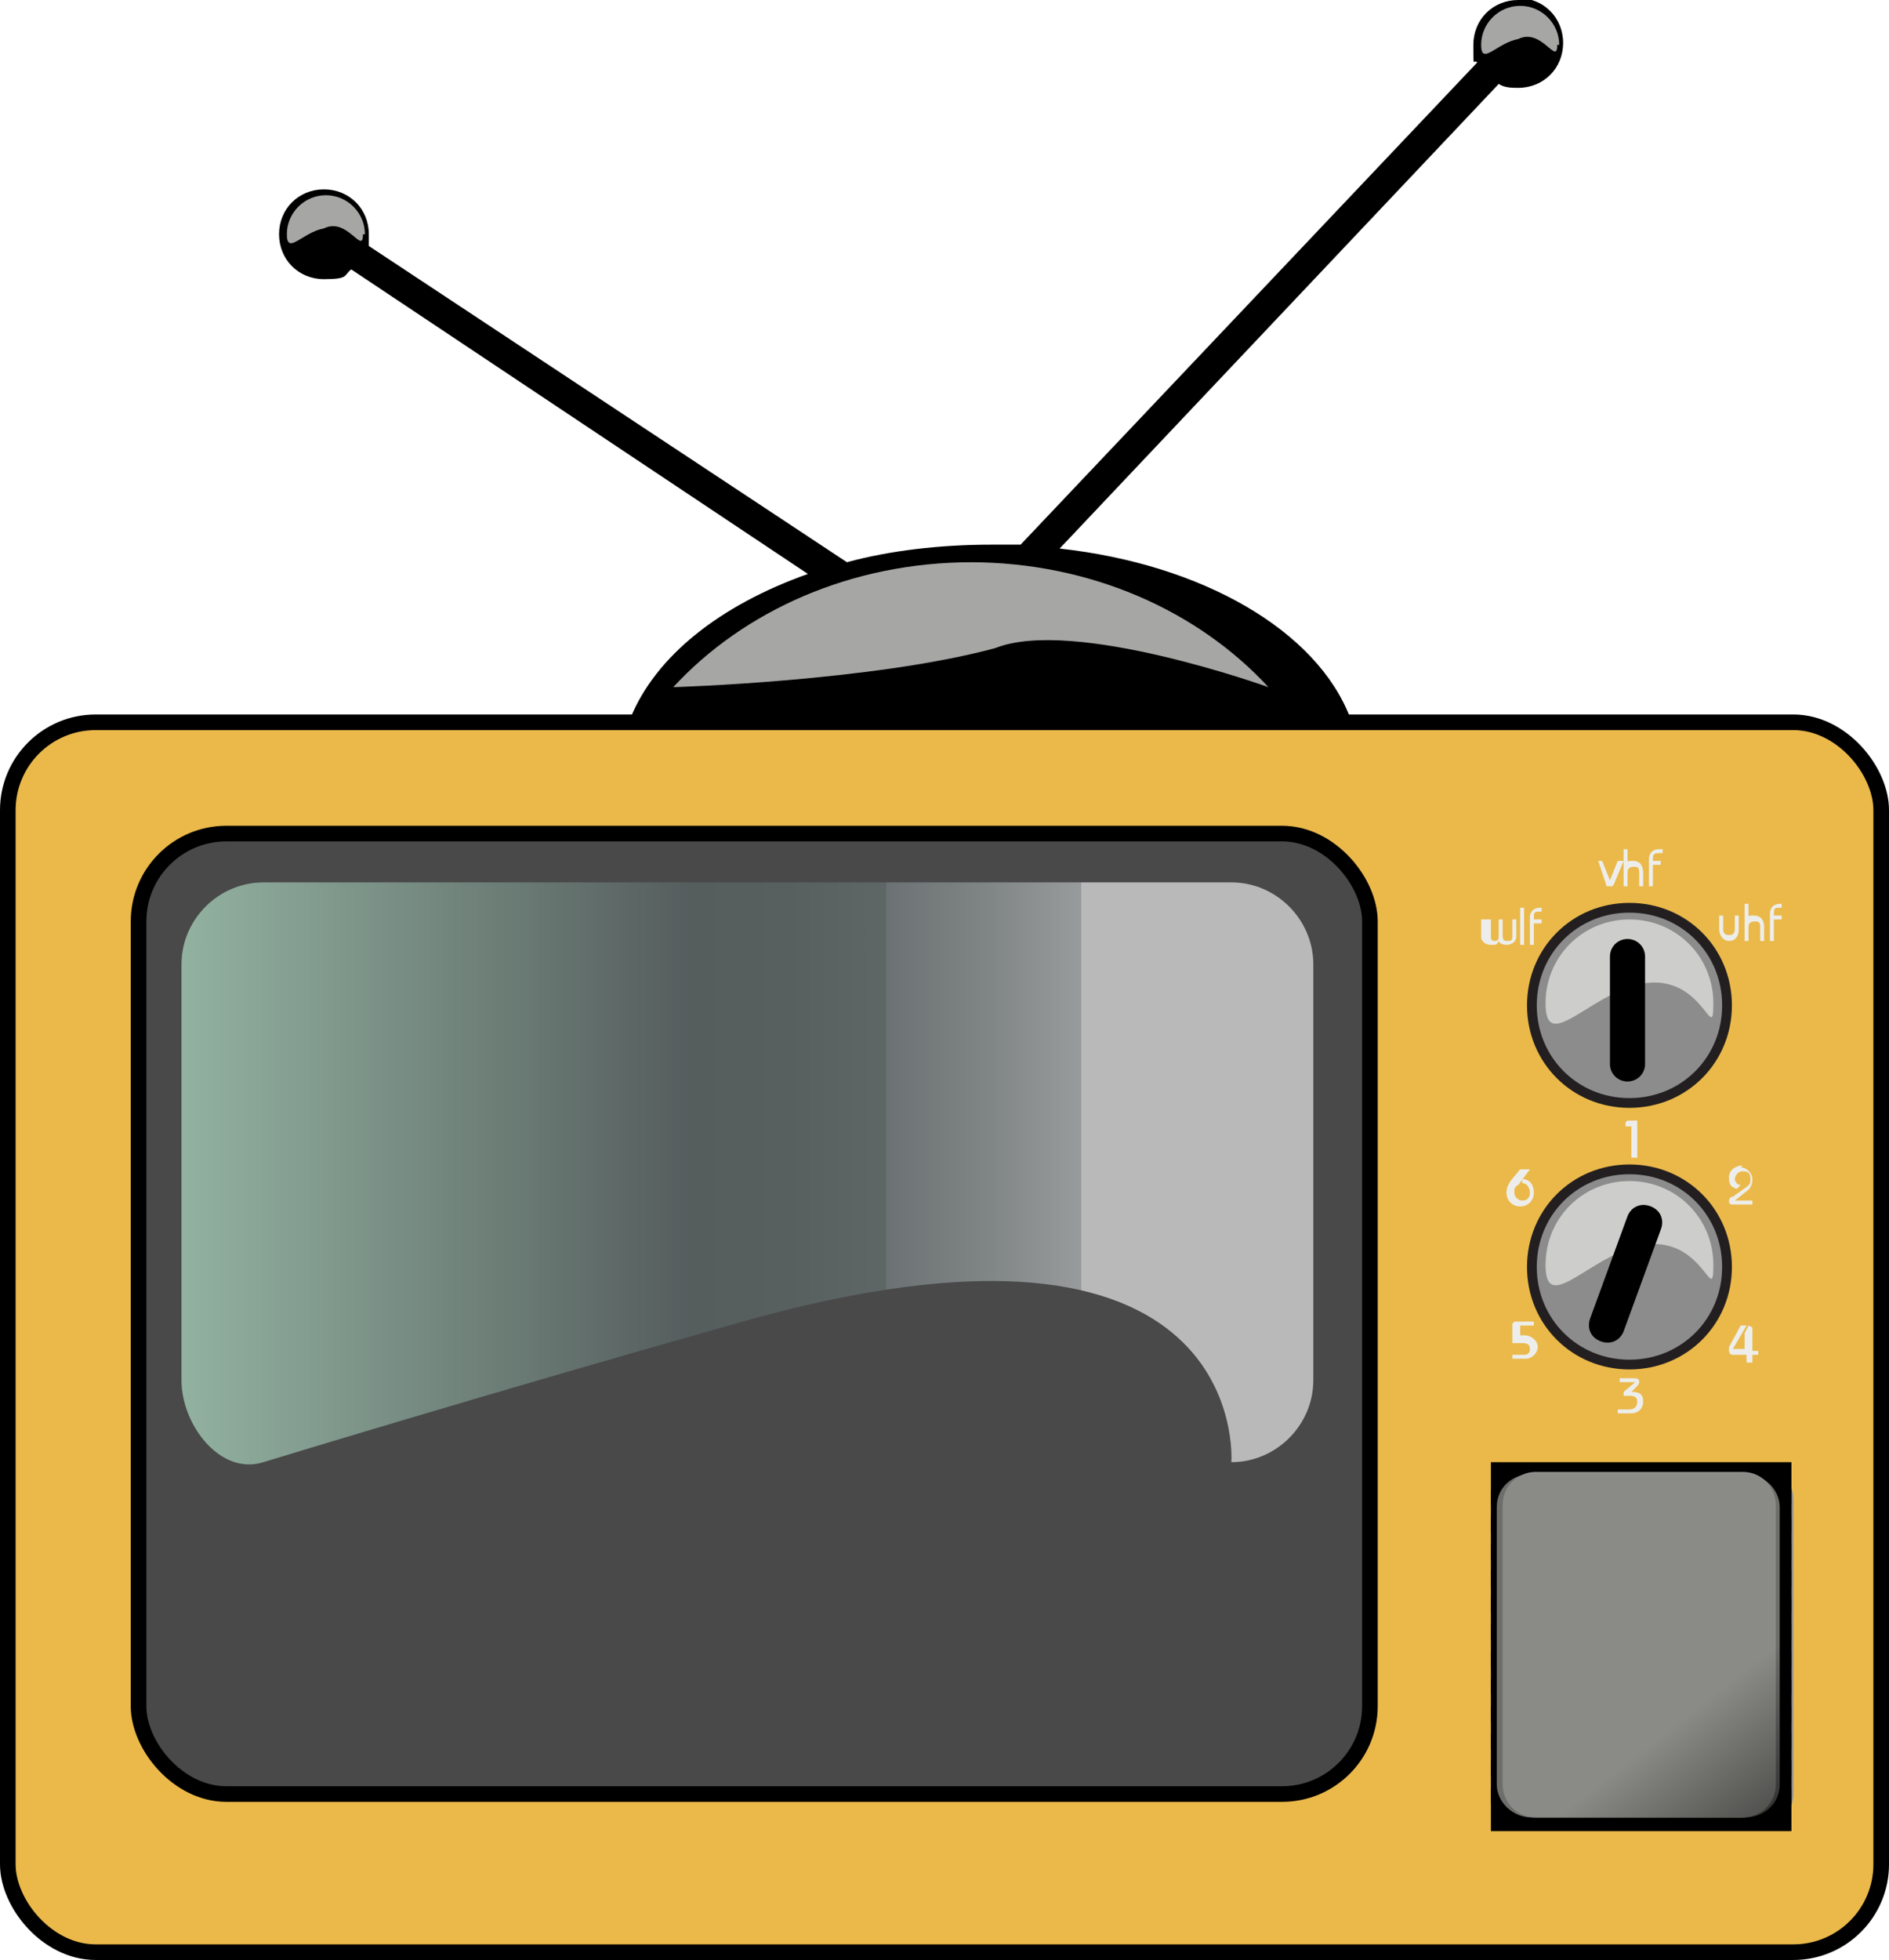 <?xml version="1.0" encoding="UTF-8"?><svg id="a" xmlns="http://www.w3.org/2000/svg" width="96.8" height="100.4" xmlns:xlink="http://www.w3.org/1999/xlink" viewBox="0 0 96.8 100.4"><defs><style>.ax{fill:none;stroke-width:2.2px;}.ax,.ay,.az{stroke:#000;}.ay{fill:#ebb94a;}.ay,.az{stroke-width:.8px;}.az{fill:#49494a;}.ba{fill:url(#av);opacity:.8;}.ba,.bb,.bc,.bd,.be{isolation:isolate;}.ba,.bb,.bc,.bd,.be,.bf,.bg,.bh,.bi,.bj,.bk{stroke-width:0px;}.bb{fill:url(#at);opacity:.7;}.bc{fill:url(#ai);}.bc,.bd,.be{opacity:.7;}.bd{fill:url(#ag);}.be{fill:url(#ae);}.bg,.bl{fill:#8c8c8c;}.bh{fill:#edeeec;}.bi{fill:url(#am);}.bj{fill:url(#ac);}.bk{fill:url(#aq);}.bl{stroke:#231f20;stroke-width:.5px;}</style><linearGradient id="ac" x1="609.7" y1="-1210.9" x2="665.1" y2="-1210.9" gradientTransform="translate(-543.2 -1051.2) scale(.9 -.9)" gradientUnits="userSpaceOnUse"><stop offset="0" stop-color="#9bbeaa"/><stop offset=".6" stop-color="#555d5d"/><stop offset=".7" stop-color="#575f5f"/><stop offset=".8" stop-color="#5f6666"/><stop offset=".8" stop-color="#6c7273"/><stop offset=".9" stop-color="#7f8484"/><stop offset="1" stop-color="#989b9b"/><stop offset="1" stop-color="#b6b6b7"/><stop offset="1" stop-color="#b9b9ba"/></linearGradient><linearGradient id="ae" x1="448.6" y1="-1258.1" x2="450.1" y2="-1266.6" gradientTransform="translate(-399.8 -1228.6) scale(1 -1)" gradientUnits="userSpaceOnUse"><stop offset="0" stop-color="#edeeec"/><stop offset="1" stop-color="#edeeec"/></linearGradient><linearGradient id="ag" x1="148.8" y1="-1258.9" x2="149.9" y2="-1261.5" gradientTransform="translate(-132.8 -1248.6) scale(1 -1)" xlink:href="#ae"/><linearGradient id="ai" x1="-65.4" y1="-1292.7" x2="-64.4" y2="-1295.3" gradientTransform="translate(142.6 -1292.1) scale(1 -1)" xlink:href="#ae"/><linearGradient id="am" x1="314.8" y1="-1224" x2="316.4" y2="-1229.3" gradientTransform="translate(-232.5 -1163.4) scale(1 -1)" gradientUnits="userSpaceOnUse"><stop offset="0" stop-color="#cdcdcb"/><stop offset="1" stop-color="#cdcdcb"/></linearGradient><linearGradient id="aq" x1="314.8" y1="-1271" x2="316.4" y2="-1276.3" gradientTransform="translate(-232.5 -1223.8) scale(1 -1)" xlink:href="#am"/><linearGradient id="at" x1="327.9" y1="-1412.8" x2="333.6" y2="-1423" gradientTransform="translate(-247.8 -1335.6) scale(1 -1)" gradientUnits="userSpaceOnUse"><stop offset="0" stop-color="#cecdcb"/><stop offset="1" stop-color="#cecdcb"/></linearGradient><linearGradient id="av" x1="-1051.8" y1="1336.4" x2="-1046.8" y2="1330" gradientTransform="translate(-960.1 -1242.3) rotate(-180) scale(1 -1)" gradientUnits="userSpaceOnUse"><stop offset="0" stop-color="#2e2e2c"/><stop offset="1" stop-color="#888985"/></linearGradient></defs><rect id="b" class="ay" x=".4" y="37" width="96" height="63" rx="4.5" ry="4.5"/><rect id="c" class="az" x="7.1" y="42.7" width="63.1" height="49.2" rx="4.5" ry="4.5"/><path id="d" class="bg" d="m78.2,75h11.9c1,0,1.8.8,1.8,1.8v15.1c0,1-.8,1.8-1.8,1.8h-11.9c-1,0-1.8-.8-1.8-1.8v-15.1c0-1,.8-1.8,1.8-1.8Z"/><path id="e" class="bf" d="m77.8,0c-1.3,0-2.3,1-2.3,2.3s0,.7.2.9l-23.4,24.7c-.5,0-1,0-1.5,0-2.6,0-5.2.3-7.4.9L18.9,12.6c0-.2,0-.4,0-.6,0-1.3-1-2.3-2.3-2.3s-2.3,1-2.3,2.3,1,2.3,2.3,2.3,1-.2,1.4-.5l23.4,15.6c-4.5,1.6-7.8,4.2-9.1,7.4h36.9c-1.7-4.5-7.6-7.9-14.9-8.7l22.5-23.8c.3.2.7.2,1,.2,1.3,0,2.3-1,2.3-2.3s-1-2.3-2.3-2.3Z"/><path id="f" class="bf" d="m86.2,62.3h0c.4.3.4.9,0,1.3l-3.7,4.1c-.3.4-.9.4-1.3,0h0c-.4-.3-.4-.9,0-1.3l3.7-4.1c.3-.4.9-.4,1.3,0Z"/><path id="g" class="ax" d="m76.4,76h15.4"/><path id="h" class="ax" d="m76.4,92.7h15.4"/><path id="i" class="ax" d="m76.4,77.4h15.4"/><path id="j" class="ax" d="m76.4,78.8h15.4"/><path id="k" class="ax" d="m76.4,80.2h15.4"/><path id="l" class="ax" d="m76.4,81.5h15.4"/><path id="m" class="ax" d="m76.4,85.7h15.4"/><path id="n" class="ax" d="m76.4,88.5h15.4"/><path id="o" class="ax" d="m76.4,89.9h15.4"/><path id="p" class="ax" d="m76.4,82.9h15.4"/><path id="q" class="ax" d="m76.4,91.3h15.4"/><path id="r" class="ax" d="m76.4,84.3h15.4"/><path id="s" class="ax" d="m76.4,87.1h15.4"/><path id="t" class="bh" d="m83.2,43.5v1.9h.2v-.7c0-.2.1-.3.3-.3s.3,0,.3.3v.7h.2v-.7c0-.4-.2-.6-.5-.6s-.3,0-.3.1v-.7h-.2Zm1.8,0c-.3,0-.5.2-.5.5v1.4h.2v-1.1h.4v-.2h-.4c0-.3,0-.4.3-.4h.2v-.2h-.2Zm-3.1.6l.4,1.2c0,.1,0,.1.2.1s.1,0,.2-.1l.5-1.2h-.3l-.4,1-.4-1h-.3Z"/><path id="u" class="bh" d="m83.3,57.5v.2c0,0,.3,0,.3,0v1.6h.3v-1.9h-.5Z"/><path id="v" class="bh" d="m77.9,59.9l-.5.6c-.1.2-.2.3-.2.6,0,.4.3.7.7.7s.7-.3.7-.7-.2-.7-.6-.7v.2c.2,0,.4.2.4.5s-.2.4-.4.4-.4-.2-.4-.4,0-.3.2-.4l.6-.8h-.3Z"/><path id="w" class="bh" d="m77.5,67.8v1h.5c.3,0,.4.1.4.3s-.1.3-.3.3h-.6v.2h.7c.3,0,.6-.3.6-.6s-.3-.6-.7-.6h-.2v-.5h.7v-.2h-1Z"/><path id="x" class="bh" d="m83,70.6v.2h.8l-.6.5v.2h.3c.3,0,.4.1.4.3s-.1.4-.4.4h-.6v.2h.7c.3,0,.6-.2.6-.6s-.2-.5-.6-.5l.2-.2c.1-.1.2-.2.2-.3s0-.2-.3-.2h-.8Z"/><path id="y" class="bh" d="m89.6,67.9s0,0,0,0l-.2.4v.8h-.6l.7-1.2h-.3l-.6,1.1c0,0,0,.1,0,.2,0,0,0,.2.2.2h.7v.4h.3v-.4h.3v-.2h-.3v-1.2s0,0,0,0Z"/><path id="z" class="bh" d="m89.3,59.7c-.3,0-.7.2-.7.6s.1.5.4.6l.2-.2c-.2,0-.3-.2-.3-.3s.1-.4.4-.4.4.1.4.4-.1.3-.2.4l-.7.5c-.1,0-.2.1-.2.2s0,.2.2.2h1v-.2h-.9s.5-.4.5-.4c.3-.2.4-.4.4-.7s-.3-.6-.6-.6Z"/><path id="aa" class="bh" d="m77.9,46.5v1.9h.2v-1.9h-.2Zm1,0c-.3,0-.5.2-.5.5v1.4h.2v-1.1h.4v-.2h-.4c0-.3,0-.4.2-.4h.2v-.2h-.2Zm-3,.6v.9c0,.2.2.4.5.4s.3,0,.4-.2c0,.1.2.2.4.2.3,0,.5-.2.5-.4v-.9h-.2v.8c0,.2,0,.3-.2.3s-.3,0-.3-.3v-.8h-.2v.8c0,.2,0,.3-.2.3s-.2-.1-.2-.3v-.8h-.2Z"/><path id="ab" class="bh" d="m89.4,46.3v1.9h.2v-.7c0-.2.1-.3.3-.3s.3,0,.3.3v.7h.2v-.7c0-.4-.2-.6-.5-.6s-.3,0-.3.1v-.7h-.2Zm1.8,0c-.3,0-.5.2-.5.5v1.4h.2v-1.1h.4v-.2h-.4c0-.3,0-.4.2-.4h.2v-.2h-.2Zm-3.1.6v.7c0,.3.2.6.5.6s.5-.2.5-.6v-.7h-.2v.7c0,.2-.1.3-.3.3s-.3-.1-.3-.3v-.7h-.2Z"/><path id="ad" class="bj" d="m13.5,45.2h49.6c2.3,0,4.2,1.9,4.2,4.2v21.3c0,2.3-1.9,4.2-4.2,4.2,0,0,1.1-14.7-25.4-7.1-13.1,3.7-24.2,7.1-24.2,7.1-2.2.7-4.2-1.9-4.2-4.2v-21.3c0-2.3,1.9-4.2,4.2-4.2Z"/><path id="af" class="be" d="m49.8,28.8c-6.2,0-11.7,2.5-15.3,6.4,0,0,10.2-.3,16.5-2,4-1.6,14,2,14,2-3.6-3.9-9.1-6.4-15.3-6.4Z"/><path id="ah" class="bd" d="m18.6,12c0,1.1-.8-.9-2-.3-1.1.2-1.9,1.4-1.9.3s.9-2,2-2,2,.9,2,2Z"/><path id="aj" class="bc" d="m79.8,2.3c0,1.1-.8-.9-2-.3-1.1.2-1.9,1.4-1.9.3s.9-2,2-2,2,.9,2,2Z"/><g id="ak"><path id="al" class="bl" d="m88.5,64.9c0,2.8-2.2,5-5,5s-5-2.2-5-5h0c0-2.8,2.2-5,5-5s5,2.2,5,5Z"/><path id="an" class="bi" d="m87.8,64.8c0,2.4-.6-2.2-4.4-.8-2.3.8-4.2,3.2-4.2.8s1.9-4.3,4.3-4.3,4.3,1.9,4.3,4.3Z"/><path id="ao" class="bf" d="m84.6,61.8h0c.5.2.7.7.5,1.2l-1.9,5.2c-.2.5-.7.7-1.2.5h0c-.5-.2-.7-.7-.5-1.2l1.9-5.2c.2-.5.7-.7,1.2-.5Z"/></g><path id="ap" class="bl" d="m88.5,51.5c0,2.8-2.2,5-5,5s-5-2.2-5-5h0c0-2.8,2.2-5,5-5s5,2.2,5,5Z"/><path id="ar" class="bk" d="m87.8,51.4c0,2.4-.6-2.2-4.4-.8-2.3.8-4.2,3.2-4.2.8s1.9-4.3,4.3-4.3,4.3,1.9,4.3,4.3Z"/><path id="as" class="bf" d="m83.4,48.1h0c.5,0,.9.4.9.9v5.5c0,.5-.4.9-.9.9h0c-.5,0-.9-.4-.9-.9v-5.5c0-.5.4-.9.9-.9Z"/><path id="au" class="bb" d="m78.7,75.4h10.6c1,0,1.7.8,1.7,1.7v14.3c0,1-.8,1.7-1.7,1.7h-10.6c-1,0-1.7-.8-1.7-1.7v-14.3c0-1,.8-1.7,1.7-1.7Z"/><path id="aw" class="ba" d="m89.4,93.1h-10.9c-1,0-1.8-.8-1.8-1.7v-14.2c0-1,.8-1.7,1.8-1.7h10.9c1,0,1.8.8,1.8,1.7v14.2c0,1-.8,1.7-1.8,1.7Z"/></svg>